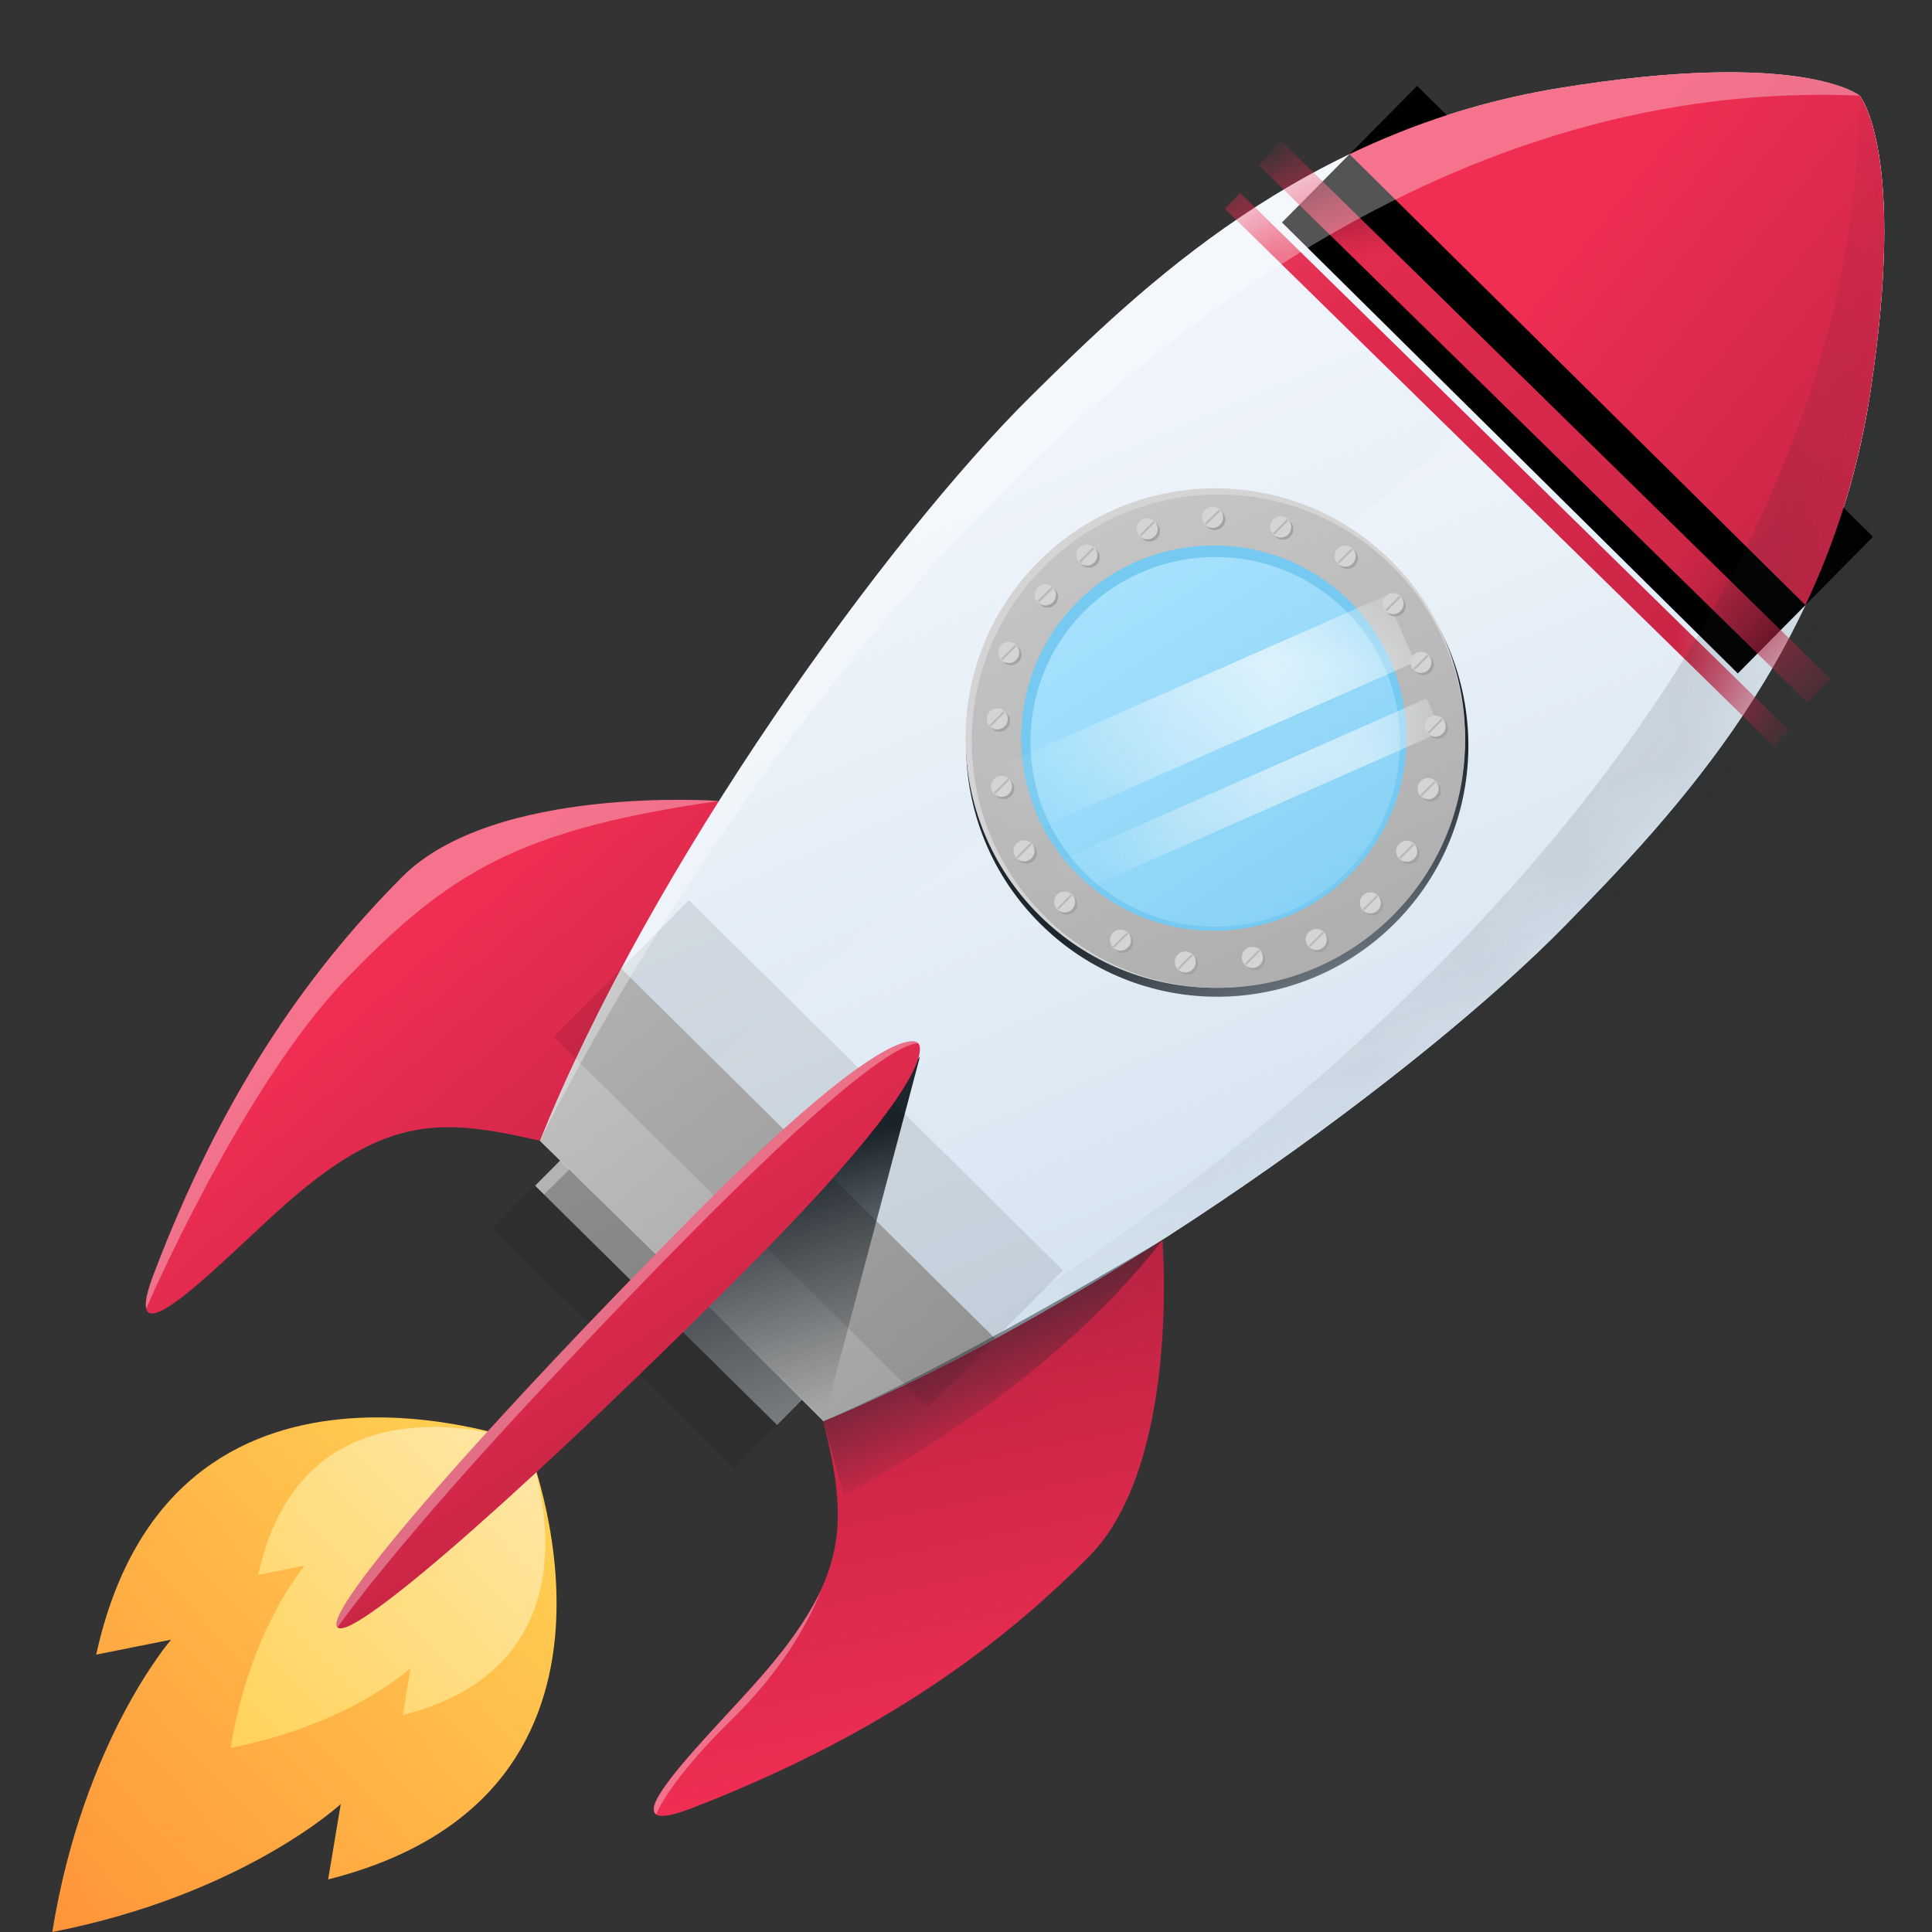 <svg width="19" height="19" viewBox="0 0 19 19" fill="none" xmlns="http://www.w3.org/2000/svg">
<rect x="0" y="0" width="19" height="19" fill="#333333" stroke="none"/>
<path d="M5.178 14.187C5.178 14.187 1.692 12.88 0.946 16.272L1.683 16.125C1.683 16.125 0.819 17.117 0.514 19C2.385 18.635 3.351 17.742 3.351 17.742L3.227 18.483C6.594 17.632 5.178 14.187 5.178 14.187Z" fill="url(#paint0_linear_43_16166)"/>
<path d="M5.178 14.188C5.178 14.188 3.004 13.372 2.538 15.488L2.998 15.396C2.998 15.396 2.459 16.015 2.268 17.189C3.436 16.962 4.038 16.404 4.038 16.404L3.961 16.866C6.061 16.335 5.178 14.187 5.178 14.187L5.178 14.188Z" fill="url(#paint1_linear_43_16166)"/>
<path d="M7.642 14.014L5.263 11.661L5.919 11.001L8.297 13.354L7.642 14.014Z" fill="url(#paint2_linear_43_16166)"/>
<path d="M7.069 7.877C7.069 7.877 4.859 7.714 3.953 8.626C2.975 9.609 2.165 10.813 1.51 12.534C1.161 13.452 2.083 12.503 2.695 11.944C3.765 10.965 4.293 10.985 5.312 11.219C5.312 11.219 5.862 10.094 7.069 7.877H7.069Z" fill="url(#paint3_linear_43_16166)"/>
<g style="mix-blend-mode:soft-light" opacity="0.33">
<path d="M7.069 7.877C7.069 7.877 4.859 7.714 3.953 8.626C2.975 9.609 2.165 10.813 1.51 12.534C1.445 12.706 1.424 12.812 1.438 12.868C1.438 12.868 2.378 10.688 3.408 9.622C4.439 8.556 5.125 8.157 7.069 7.877Z" fill="white"/>
</g>
<path d="M11.432 12.194C11.432 12.194 11.614 14.397 10.708 15.309C9.731 16.294 8.531 17.112 6.812 17.779C5.895 18.135 6.838 17.207 7.393 16.592C8.365 15.516 8.341 14.99 8.098 13.975C8.098 13.975 9.22 13.417 11.432 12.194V12.194Z" fill="url(#paint4_linear_43_16166)"/>
<path d="M18.39 3.882C18.757 1.501 18.289 0.941 18.289 0.941C18.289 0.941 17.724 0.478 15.341 0.865C12.823 1.274 11.226 2.821 10.138 3.897C8.73 5.289 6.409 8.492 5.311 11.219L6.712 12.59L8.098 13.975C10.822 12.857 14.012 10.514 15.395 9.099C16.464 8.004 18.002 6.397 18.39 3.882V3.882Z" fill="url(#paint5_linear_43_16166)"/>
<path d="M5.667 11.566L6.712 12.589L8.098 13.975C10.822 12.857 14.012 10.514 15.395 9.098C16.464 8.004 18.002 6.396 18.39 3.882C18.757 1.501 18.289 0.941 18.289 0.941" fill="url(#paint6_linear_43_16166)"/>
<g style="mix-blend-mode:soft-light" opacity="0.09">
<path d="M5.51 11.412L7.894 13.771" stroke="black" stroke-width="1.89" stroke-miterlimit="10"/>
</g>
<path d="M5.312 11.219L6.712 12.59L8.098 13.975C8.649 13.749 9.219 13.473 9.788 13.165L6.11 9.526C5.806 10.097 5.534 10.668 5.312 11.219L5.312 11.219Z" fill="url(#paint7_linear_43_16166)"/>
<path style="mix-blend-mode:soft-light" d="M9.047 10.391L8.098 13.975L7.828 13.797L7.642 14.014L6.718 13.1L9.047 10.391Z" fill="url(#paint8_linear_43_16166)"/>
<g style="mix-blend-mode:soft-light">
<path d="M13.272 1.516L17.755 5.951" stroke="black" stroke-width="1.89" stroke-miterlimit="10"/>
</g>
<path d="M18.289 0.941C18.289 0.941 17.724 0.478 15.341 0.865C14.568 0.99 13.883 1.223 13.272 1.517L17.755 5.951C18.044 5.339 18.27 4.654 18.39 3.882C18.757 1.501 18.289 0.941 18.289 0.941Z" fill="url(#paint9_linear_43_16166)"/>
<mask id="mask0_43_16166" style="mask-type:luminance" maskUnits="userSpaceOnUse" x="5" y="0" width="14" height="14">
<path d="M18.39 3.882C18.757 1.501 18.289 0.941 18.289 0.941C18.289 0.941 17.724 0.478 15.341 0.865C12.823 1.274 11.226 2.821 10.138 3.897C8.73 5.289 6.409 8.492 5.311 11.219L6.712 12.59L8.098 13.975C10.822 12.857 14.012 10.514 15.395 9.099C16.464 8.004 18.002 6.397 18.39 3.882V3.882Z" fill="white"/>
</mask>
<g mask="url(#mask0_43_16166)">
<path d="M12.605 1.39L12.377 1.622L17.774 6.908L18.001 6.676L12.605 1.39Z" fill="url(#paint10_linear_43_16166)"/>
<path d="M12.197 1.897L12.045 2.052L17.442 7.338L17.593 7.183L12.197 1.897Z" fill="url(#paint11_linear_43_16166)"/>
</g>
<g style="mix-blend-mode:soft-light" opacity="0.09">
<path d="M6.11 9.525L9.788 13.164" stroke="black" stroke-width="1.89" stroke-miterlimit="10"/>
</g>
<path d="M9.028 10.259C9.028 10.259 8.822 9.941 6.838 11.938C4.853 13.935 3.161 15.848 3.319 16.004C3.476 16.16 5.379 14.455 7.363 12.459C9.348 10.462 9.028 10.259 9.028 10.259Z" fill="url(#paint12_linear_43_16166)"/>
<g style="mix-blend-mode:soft-light" opacity="0.33">
<path d="M9.028 10.259C9.028 10.259 8.822 9.941 6.838 11.938C4.853 13.935 3.161 15.848 3.319 16.004C3.319 16.004 3.873 15.207 5.363 13.62C6.852 12.034 8.56 10.301 9.028 10.259Z" fill="white"/>
</g>
<path style="mix-blend-mode:soft-light" d="M13.725 9.072C14.685 8.104 14.678 6.54 13.71 5.579C12.742 4.619 11.178 4.625 10.217 5.594C9.257 6.562 9.263 8.126 10.232 9.086C11.2 10.047 12.764 10.04 13.725 9.072Z" fill="url(#paint13_linear_43_16166)"/>
<path d="M13.696 8.988C14.651 8.025 14.645 6.47 13.681 5.515C12.718 4.559 11.164 4.566 10.208 5.529C9.253 6.492 9.259 8.047 10.222 9.002C11.185 9.957 12.741 9.951 13.696 8.988Z" fill="#D4D4D4"/>
<path d="M13.704 8.997C14.648 8.046 14.642 6.51 13.69 5.567C12.739 4.623 11.203 4.629 10.259 5.581C9.316 6.532 9.323 8.068 10.274 9.011C11.225 9.955 12.761 9.949 13.704 8.997Z" fill="url(#paint14_linear_43_16166)"/>
<path d="M10.603 8.605C9.86 7.869 9.856 6.666 10.592 5.924C11.328 5.181 12.531 5.177 13.273 5.913C14.015 6.649 14.02 7.852 13.284 8.594C12.548 9.336 11.345 9.341 10.603 8.605Z" fill="#76C9F0"/>
<path d="M10.671 8.587C9.959 7.881 9.955 6.727 10.66 6.015C11.367 5.303 12.521 5.298 13.232 6.004C13.944 6.71 13.949 7.864 13.243 8.576C12.537 9.288 11.383 9.293 10.671 8.587Z" fill="url(#paint15_linear_43_16166)"/>
<mask id="mask1_43_16166" style="mask-type:luminance" maskUnits="userSpaceOnUse" x="10" y="5" width="4" height="5">
<path d="M10.671 8.587C9.959 7.881 9.955 6.727 10.66 6.015C11.367 5.303 12.521 5.298 13.232 6.004C13.944 6.71 13.949 7.864 13.243 8.576C12.537 9.288 11.383 9.293 10.671 8.587Z" fill="white"/>
</mask>
<g mask="url(#mask1_43_16166)">
<path d="M13.628 5.857L9.596 7.637L9.885 8.292L13.917 6.511L13.628 5.857Z" fill="url(#paint16_linear_43_16166)"/>
<path d="M14.03 6.869L9.998 8.65L10.143 8.979L14.175 7.198L14.03 6.869Z" fill="url(#paint17_linear_43_16166)"/>
</g>
<path d="M10.404 5.893C10.416 5.837 10.38 5.782 10.323 5.77C10.267 5.758 10.212 5.794 10.2 5.851C10.188 5.907 10.224 5.961 10.281 5.974C10.337 5.986 10.392 5.949 10.404 5.893Z" fill="#A3A3A3"/>
<path d="M10.043 6.46C10.056 6.404 10.019 6.349 9.963 6.337C9.907 6.325 9.852 6.361 9.84 6.418C9.828 6.474 9.864 6.528 9.921 6.54C9.977 6.553 10.031 6.516 10.043 6.46Z" fill="#A3A3A3"/>
<path d="M10.812 5.501C10.824 5.445 10.787 5.39 10.731 5.378C10.675 5.366 10.62 5.402 10.608 5.459C10.596 5.515 10.632 5.569 10.689 5.581C10.745 5.593 10.8 5.557 10.812 5.501Z" fill="#A3A3A3"/>
<path d="M9.951 7.689C9.914 7.645 9.848 7.639 9.805 7.676C9.761 7.713 9.755 7.778 9.792 7.822C9.828 7.866 9.894 7.872 9.937 7.835C9.982 7.798 9.987 7.733 9.951 7.689Z" fill="#A3A3A3"/>
<path d="M10.172 8.323C10.135 8.279 10.069 8.273 10.026 8.31C9.982 8.347 9.976 8.412 10.013 8.456C10.049 8.5 10.115 8.506 10.159 8.469C10.202 8.432 10.209 8.367 10.172 8.323Z" fill="#A3A3A3"/>
<path d="M9.909 7.025C9.872 6.981 9.806 6.975 9.763 7.012C9.719 7.049 9.713 7.114 9.75 7.158C9.786 7.201 9.852 7.208 9.895 7.171C9.94 7.134 9.945 7.069 9.909 7.025Z" fill="#A3A3A3"/>
<path d="M11.039 9.163C10.981 9.165 10.936 9.213 10.938 9.27C10.94 9.327 10.988 9.372 11.045 9.371C11.102 9.369 11.147 9.321 11.145 9.264C11.144 9.207 11.095 9.162 11.039 9.163Z" fill="#A3A3A3"/>
<path d="M11.675 9.379C11.617 9.381 11.572 9.429 11.574 9.486C11.576 9.543 11.624 9.588 11.681 9.586C11.738 9.584 11.783 9.536 11.781 9.479C11.78 9.422 11.732 9.377 11.675 9.379Z" fill="#A3A3A3"/>
<path d="M10.489 8.788C10.431 8.79 10.386 8.838 10.388 8.895C10.39 8.953 10.438 8.997 10.495 8.996C10.552 8.994 10.597 8.946 10.595 8.889C10.594 8.832 10.546 8.787 10.489 8.788Z" fill="#A3A3A3"/>
<path d="M12.883 9.2C12.849 9.245 12.859 9.31 12.905 9.345C12.951 9.379 13.016 9.369 13.05 9.323C13.084 9.277 13.074 9.212 13.028 9.178C12.983 9.144 12.918 9.154 12.883 9.2Z" fill="#A3A3A3"/>
<path d="M13.415 8.839C13.381 8.885 13.391 8.95 13.437 8.984C13.482 9.018 13.547 9.008 13.582 8.962C13.616 8.916 13.606 8.852 13.56 8.817C13.514 8.783 13.449 8.793 13.415 8.839Z" fill="#A3A3A3"/>
<path d="M12.255 9.376C12.221 9.422 12.231 9.487 12.277 9.521C12.323 9.555 12.388 9.546 12.422 9.5C12.456 9.454 12.447 9.389 12.401 9.354C12.355 9.32 12.29 9.33 12.255 9.376Z" fill="#A3A3A3"/>
<path d="M13.966 7.803C13.98 7.858 14.036 7.892 14.092 7.878C14.147 7.865 14.181 7.808 14.168 7.753C14.154 7.697 14.097 7.663 14.042 7.677C13.986 7.691 13.952 7.747 13.966 7.803Z" fill="#A3A3A3"/>
<path d="M14.035 7.188C14.049 7.243 14.105 7.277 14.161 7.263C14.217 7.25 14.251 7.193 14.237 7.138C14.223 7.082 14.167 7.048 14.111 7.062C14.055 7.076 14.021 7.132 14.035 7.188Z" fill="#A3A3A3"/>
<path d="M13.755 8.418C13.769 8.474 13.825 8.508 13.881 8.494C13.937 8.48 13.97 8.424 13.957 8.368C13.943 8.313 13.886 8.279 13.831 8.293C13.775 8.306 13.741 8.363 13.755 8.418Z" fill="#A3A3A3"/>
<path d="M13.679 6.053C13.731 6.077 13.793 6.053 13.816 6.001C13.84 5.949 13.816 5.887 13.764 5.864C13.711 5.84 13.65 5.864 13.627 5.916C13.603 5.968 13.627 6.03 13.679 6.053Z" fill="#A3A3A3"/>
<path d="M13.208 5.586C13.26 5.61 13.322 5.586 13.345 5.534C13.369 5.481 13.345 5.42 13.293 5.397C13.241 5.373 13.179 5.397 13.156 5.449C13.132 5.501 13.156 5.562 13.208 5.586Z" fill="#A3A3A3"/>
<path d="M13.954 6.63C14.006 6.654 14.067 6.63 14.091 6.578C14.114 6.526 14.091 6.465 14.039 6.441C13.986 6.417 13.925 6.441 13.901 6.493C13.878 6.545 13.901 6.607 13.954 6.63Z" fill="#A3A3A3"/>
<path d="M11.995 5.201C12.045 5.175 12.066 5.112 12.039 5.061C12.012 5.011 11.95 4.991 11.898 5.018C11.848 5.044 11.828 5.107 11.855 5.158C11.881 5.208 11.944 5.228 11.995 5.201Z" fill="#A3A3A3"/>
<path d="M11.352 5.314C11.403 5.287 11.423 5.225 11.396 5.174C11.369 5.123 11.307 5.103 11.256 5.13C11.205 5.156 11.185 5.219 11.212 5.27C11.238 5.321 11.301 5.341 11.352 5.314Z" fill="#A3A3A3"/>
<path d="M12.665 5.296C12.715 5.27 12.735 5.207 12.709 5.156C12.682 5.105 12.62 5.085 12.568 5.112C12.518 5.139 12.498 5.201 12.525 5.252C12.551 5.303 12.614 5.323 12.665 5.296Z" fill="#A3A3A3"/>
<path d="M10.382 5.871C10.394 5.815 10.357 5.761 10.301 5.748C10.245 5.736 10.19 5.773 10.178 5.829C10.166 5.885 10.203 5.94 10.259 5.952C10.315 5.964 10.37 5.928 10.382 5.871Z" fill="#D4D4D4"/>
<path d="M10.021 6.438C10.034 6.382 9.997 6.327 9.941 6.315C9.885 6.303 9.83 6.34 9.818 6.396C9.806 6.452 9.842 6.507 9.899 6.519C9.955 6.531 10.009 6.495 10.021 6.438Z" fill="#D4D4D4"/>
<path d="M10.79 5.479C10.802 5.423 10.766 5.368 10.709 5.356C10.653 5.344 10.599 5.38 10.586 5.437C10.575 5.493 10.611 5.548 10.667 5.56C10.723 5.572 10.778 5.535 10.79 5.479Z" fill="#D4D4D4"/>
<path d="M9.929 7.667C9.892 7.623 9.826 7.617 9.783 7.654C9.739 7.691 9.733 7.756 9.77 7.8C9.806 7.844 9.872 7.85 9.915 7.813C9.959 7.776 9.965 7.711 9.929 7.667Z" fill="#D4D4D4"/>
<path d="M10.15 8.301C10.113 8.257 10.048 8.251 10.004 8.288C9.96 8.325 9.954 8.39 9.991 8.434C10.027 8.478 10.093 8.484 10.137 8.447C10.18 8.41 10.187 8.345 10.15 8.301Z" fill="#D4D4D4"/>
<path d="M9.887 7.003C9.85 6.959 9.785 6.953 9.741 6.99C9.697 7.027 9.691 7.092 9.728 7.136C9.765 7.18 9.83 7.186 9.874 7.149C9.918 7.113 9.924 7.047 9.887 7.003Z" fill="#D4D4D4"/>
<path d="M11.017 9.142C10.959 9.143 10.914 9.192 10.916 9.248C10.918 9.305 10.966 9.351 11.023 9.349C11.08 9.347 11.125 9.299 11.123 9.242C11.122 9.185 11.073 9.14 11.017 9.142Z" fill="#D4D4D4"/>
<path d="M11.653 9.357C11.596 9.359 11.551 9.407 11.553 9.464C11.554 9.521 11.602 9.566 11.659 9.564C11.717 9.563 11.761 9.514 11.76 9.458C11.758 9.401 11.71 9.355 11.653 9.357Z" fill="#D4D4D4"/>
<path d="M10.467 8.767C10.409 8.768 10.364 8.817 10.366 8.873C10.368 8.93 10.416 8.976 10.473 8.974C10.53 8.972 10.575 8.924 10.573 8.867C10.572 8.81 10.524 8.765 10.467 8.767Z" fill="#D4D4D4"/>
<path d="M12.861 9.178C12.827 9.224 12.837 9.289 12.883 9.323C12.929 9.357 12.994 9.347 13.028 9.301C13.062 9.255 13.052 9.19 13.006 9.156C12.96 9.122 12.896 9.132 12.861 9.178Z" fill="#D4D4D4"/>
<path d="M13.393 8.817C13.359 8.863 13.369 8.928 13.415 8.962C13.46 8.996 13.525 8.987 13.56 8.941C13.594 8.895 13.584 8.83 13.538 8.795C13.492 8.761 13.427 8.771 13.393 8.817Z" fill="#D4D4D4"/>
<path d="M12.233 9.354C12.199 9.4 12.209 9.465 12.255 9.5C12.301 9.533 12.366 9.524 12.4 9.478C12.434 9.432 12.425 9.367 12.379 9.332C12.333 9.299 12.268 9.308 12.233 9.354Z" fill="#D4D4D4"/>
<path d="M13.944 7.781C13.958 7.837 14.014 7.87 14.07 7.857C14.125 7.843 14.159 7.787 14.146 7.731C14.132 7.675 14.075 7.641 14.02 7.655C13.964 7.669 13.93 7.725 13.944 7.781Z" fill="#D4D4D4"/>
<path d="M14.013 7.166C14.027 7.221 14.083 7.255 14.139 7.242C14.195 7.228 14.229 7.171 14.215 7.116C14.201 7.06 14.145 7.026 14.089 7.04C14.033 7.054 13.999 7.11 14.013 7.166Z" fill="#D4D4D4"/>
<path d="M13.733 8.397C13.747 8.452 13.803 8.486 13.859 8.472C13.915 8.459 13.948 8.402 13.935 8.347C13.921 8.291 13.864 8.257 13.809 8.271C13.753 8.285 13.719 8.341 13.733 8.397Z" fill="#D4D4D4"/>
<path d="M13.657 6.031C13.709 6.055 13.771 6.031 13.794 5.979C13.818 5.927 13.794 5.865 13.742 5.842C13.69 5.818 13.628 5.842 13.605 5.894C13.581 5.946 13.605 6.008 13.657 6.031Z" fill="#D4D4D4"/>
<path d="M13.186 5.564C13.239 5.588 13.3 5.564 13.324 5.512C13.347 5.46 13.324 5.398 13.271 5.375C13.219 5.351 13.158 5.375 13.134 5.427C13.111 5.479 13.134 5.541 13.186 5.564Z" fill="#D4D4D4"/>
<path d="M13.931 6.609C13.984 6.632 14.045 6.609 14.069 6.556C14.092 6.504 14.069 6.443 14.017 6.419C13.964 6.396 13.903 6.419 13.879 6.471C13.856 6.524 13.879 6.585 13.931 6.609Z" fill="#D4D4D4"/>
<path d="M11.973 5.18C12.024 5.153 12.043 5.091 12.017 5.039C11.99 4.989 11.928 4.969 11.877 4.996C11.826 5.022 11.806 5.085 11.833 5.136C11.859 5.186 11.922 5.207 11.973 5.18Z" fill="#D4D4D4"/>
<path d="M11.33 5.292C11.381 5.265 11.401 5.203 11.374 5.152C11.347 5.101 11.285 5.081 11.234 5.108C11.183 5.135 11.163 5.197 11.19 5.248C11.216 5.299 11.279 5.319 11.33 5.292Z" fill="#D4D4D4"/>
<path d="M12.643 5.274C12.694 5.248 12.714 5.185 12.687 5.134C12.66 5.083 12.598 5.063 12.547 5.09C12.496 5.117 12.476 5.179 12.503 5.23C12.529 5.281 12.592 5.301 12.643 5.274Z" fill="#D4D4D4"/>
<path d="M10.341 5.773L10.204 5.91L10.219 5.925L10.355 5.788L10.341 5.773Z" fill="#B9B9B9"/>
<path d="M9.981 6.341L9.844 6.478L9.859 6.492L9.996 6.356L9.981 6.341Z" fill="#B9B9B9"/>
<path d="M10.749 5.382L10.612 5.519L10.627 5.534L10.764 5.397L10.749 5.382Z" fill="#B9B9B9"/>
<path d="M9.91 7.657L9.773 7.794L9.788 7.809L9.925 7.672L9.91 7.657Z" fill="#B9B9B9"/>
<path d="M10.131 8.292L9.994 8.429L10.009 8.443L10.146 8.306L10.131 8.292Z" fill="#B9B9B9"/>
<path d="M9.868 6.994L9.731 7.13L9.745 7.145L9.882 7.008L9.868 6.994Z" fill="#B9B9B9"/>
<path d="M11.081 9.17L10.944 9.307L10.959 9.321L11.095 9.184L11.081 9.17Z" fill="#B9B9B9"/>
<path d="M11.716 9.385L11.58 9.522L11.594 9.536L11.731 9.399L11.716 9.385Z" fill="#B9B9B9"/>
<path d="M10.531 8.794L10.395 8.931L10.409 8.945L10.546 8.808L10.531 8.794Z" fill="#B9B9B9"/>
<path d="M13.006 9.164L12.869 9.301L12.884 9.315L13.021 9.178L13.006 9.164Z" fill="#B9B9B9"/>
<path d="M13.537 8.803L13.4 8.94L13.415 8.954L13.552 8.818L13.537 8.803Z" fill="#B9B9B9"/>
<path d="M12.377 9.34L12.241 9.477L12.255 9.491L12.392 9.355L12.377 9.34Z" fill="#B9B9B9"/>
<path d="M14.105 7.681L13.968 7.817L13.983 7.832L14.12 7.695L14.105 7.681Z" fill="#B9B9B9"/>
<path d="M14.175 7.065L14.039 7.202L14.053 7.216L14.19 7.079L14.175 7.065Z" fill="#B9B9B9"/>
<path d="M13.895 8.296L13.758 8.433L13.772 8.448L13.909 8.311L13.895 8.296Z" fill="#B9B9B9"/>
<path d="M13.76 5.861L13.623 5.997L13.638 6.012L13.774 5.875L13.76 5.861Z" fill="#B9B9B9"/>
<path d="M13.29 5.393L13.153 5.53L13.167 5.545L13.304 5.408L13.29 5.393Z" fill="#B9B9B9"/>
<path d="M14.034 6.438L13.898 6.575L13.912 6.59L14.049 6.453L14.034 6.438Z" fill="#B9B9B9"/>
<path d="M11.986 5.012L11.849 5.148L11.863 5.163L12 5.026L11.986 5.012Z" fill="#B9B9B9"/>
<path d="M11.343 5.124L11.207 5.261L11.221 5.275L11.358 5.138L11.343 5.124Z" fill="#B9B9B9"/>
<path d="M12.656 5.106L12.519 5.243L12.534 5.258L12.671 5.121L12.656 5.106Z" fill="#B9B9B9"/>
<g style="mix-blend-mode:soft-light" opacity="0.33">
<path d="M18.289 0.941C18.289 0.941 17.724 0.478 15.341 0.865C12.823 1.274 11.226 2.821 10.138 3.897C8.73 5.289 6.409 8.492 5.311 11.219C5.311 11.219 10.377 0.593 18.289 0.941Z" fill="white"/>
</g>
<g style="mix-blend-mode:soft-light" opacity="0.33">
<path d="M5.601 11.5L5.351 11.746L5.263 11.66L5.51 11.412L5.601 11.5Z" fill="white"/>
</g>
<g opacity="0.48">
<mask id="mask2_43_16166" style="mask-type:luminance" maskUnits="userSpaceOnUse" x="5" y="0" width="14" height="14">
<path d="M18.39 3.882C18.757 1.501 18.289 0.941 18.289 0.941C18.289 0.941 17.724 0.478 15.341 0.865C12.823 1.274 11.226 2.821 10.138 3.897C9.015 5.007 7.31 7.271 6.109 9.526C5.805 10.097 5.533 10.668 5.311 11.219L6.712 12.59L8.098 13.975C10.822 12.857 14.012 10.514 15.395 9.099C16.464 8.004 18.002 6.397 18.39 3.882V3.882Z" fill="white"/>
</mask>
<g mask="url(#mask2_43_16166)">
<path style="mix-blend-mode:soft-light" d="M8.098 13.975C8.098 13.975 18.203 8.854 18.289 0.941L21.141 2.192L11.703 16.725C11.703 16.725 9.8 16.01 8.098 13.974V13.975Z" fill="url(#paint18_linear_43_16166)"/>
</g>
</g>
<path style="mix-blend-mode:soft-light" d="M8.098 13.975L8.297 14.7C8.297 14.7 10.241 13.743 11.432 12.194C11.432 12.194 9.281 13.483 8.098 13.975Z" fill="url(#paint19_linear_43_16166)"/>
<g style="mix-blend-mode:soft-light" opacity="0.33">
<path d="M7.218 16.888C7.815 16.303 8.039 15.738 8.078 15.63C8.069 15.653 8.049 15.697 8.006 15.771C7.873 16.016 7.675 16.281 7.393 16.593C7.034 16.99 6.515 17.517 6.438 17.746C6.424 17.794 6.431 17.825 6.453 17.845C6.453 17.844 6.555 17.538 7.217 16.889L7.218 16.888Z" fill="white"/>
</g>
<defs>
<linearGradient id="paint0_linear_43_16166" x1="-0.805" y1="19.996" x2="5.112" y2="14.422" gradientUnits="userSpaceOnUse">
<stop stop-color="#FF8533"/>
<stop offset="1" stop-color="#FFD052"/>
</linearGradient>
<linearGradient id="paint1_linear_43_16166" x1="1.899" y1="17.471" x2="5.547" y2="13.882" gradientUnits="userSpaceOnUse">
<stop stop-color="#FFD052"/>
<stop offset="1" stop-color="#FFE9AE"/>
</linearGradient>
<linearGradient id="paint2_linear_43_16166" x1="8.711" y1="15.664" x2="5.296" y2="10.082" gradientUnits="userSpaceOnUse">
<stop stop-color="#767B7F"/>
<stop offset="1" stop-color="#A3A3A3"/>
</linearGradient>
<linearGradient id="paint3_linear_43_16166" x1="3.617" y1="9.652" x2="9.09" y2="15.907" gradientUnits="userSpaceOnUse">
<stop stop-color="#F02E54"/>
<stop offset="1" stop-color="#8F1931"/>
</linearGradient>
<linearGradient id="paint4_linear_43_16166" x1="9.409" y1="17.415" x2="7.651" y2="8.552" gradientUnits="userSpaceOnUse">
<stop stop-color="#F02E54"/>
<stop offset="1" stop-color="#8F1931"/>
</linearGradient>
<linearGradient id="paint5_linear_43_16166" x1="11.015" y1="4.206" x2="15.063" y2="13.768" gradientUnits="userSpaceOnUse">
<stop stop-color="#EEF4FA"/>
<stop offset="1" stop-color="#CDDEED"/>
</linearGradient>
<linearGradient id="paint6_linear_43_16166" x1="11.567" y1="5.266" x2="15.002" y2="13.378" gradientUnits="userSpaceOnUse">
<stop stop-color="#EEF4FA"/>
<stop offset="1" stop-color="#CDDEED"/>
</linearGradient>
<linearGradient id="paint7_linear_43_16166" x1="5.108" y1="9.179" x2="8.762" y2="13.688" gradientUnits="userSpaceOnUse">
<stop stop-color="#C7C7C7"/>
<stop offset="1" stop-color="#A3A3A3"/>
</linearGradient>
<linearGradient id="paint8_linear_43_16166" x1="7.767" y1="11.388" x2="8.514" y2="13.693" gradientUnits="userSpaceOnUse">
<stop stop-color="#1D262D"/>
<stop offset="1" stop-color="#1D262D" stop-opacity="0"/>
</linearGradient>
<linearGradient id="paint9_linear_43_16166" x1="15.85" y1="1.704" x2="23.406" y2="7.764" gradientUnits="userSpaceOnUse">
<stop stop-color="#F02E54"/>
<stop offset="1" stop-color="#8F1931"/>
</linearGradient>
<linearGradient id="paint10_linear_43_16166" x1="25.498" y1="14.838" x2="11.51" y2="0.334" gradientUnits="userSpaceOnUse">
<stop stop-color="#8F1931"/>
<stop offset="1" stop-color="#F02E54"/>
</linearGradient>
<linearGradient id="paint11_linear_43_16166" x1="25.073" y1="15.248" x2="11.085" y2="0.744" gradientUnits="userSpaceOnUse">
<stop stop-color="#8F1931"/>
<stop offset="1" stop-color="#F02E54"/>
</linearGradient>
<linearGradient id="paint12_linear_43_16166" x1="5.01" y1="11.469" x2="9.294" y2="17.597" gradientUnits="userSpaceOnUse">
<stop stop-color="#F02E54"/>
<stop offset="1" stop-color="#8F1931"/>
</linearGradient>
<linearGradient id="paint13_linear_43_16166" x1="12.444" y1="8.325" x2="13.992" y2="11.563" gradientUnits="userSpaceOnUse">
<stop stop-color="#1D262D"/>
<stop offset="0.68" stop-color="#1D262D" stop-opacity="0.32"/>
<stop offset="1" stop-color="#1D262D" stop-opacity="0"/>
</linearGradient>
<linearGradient id="paint14_linear_43_16166" x1="10.857" y1="4.657" x2="13.895" y2="11.765" gradientUnits="userSpaceOnUse">
<stop stop-color="#C7C7C7"/>
<stop offset="1" stop-color="#A3A3A3"/>
</linearGradient>
<linearGradient id="paint15_linear_43_16166" x1="10.495" y1="5.07" x2="14.086" y2="10.557" gradientUnits="userSpaceOnUse">
<stop stop-color="#ADE5FF"/>
<stop offset="1" stop-color="#76C9F0"/>
</linearGradient>
<linearGradient id="paint16_linear_43_16166" x1="13.706" y1="5.783" x2="9.867" y2="8.325" gradientUnits="userSpaceOnUse">
<stop stop-color="#F9FBFC"/>
<stop offset="1" stop-color="#F9FBFC" stop-opacity="0"/>
</linearGradient>
<linearGradient id="paint17_linear_43_16166" x1="14.197" y1="6.526" x2="10.359" y2="9.068" gradientUnits="userSpaceOnUse">
<stop stop-color="#F9FBFC"/>
<stop offset="1" stop-color="#F9FBFC" stop-opacity="0"/>
</linearGradient>
<linearGradient id="paint18_linear_43_16166" x1="21.125" y1="12.453" x2="12.847" y2="7.284" gradientUnits="userSpaceOnUse">
<stop stop-color="#1D262D"/>
<stop offset="1" stop-color="#1D262D" stop-opacity="0"/>
</linearGradient>
<linearGradient id="paint19_linear_43_16166" x1="9.28" y1="12.137" x2="10.137" y2="14.057" gradientUnits="userSpaceOnUse">
<stop stop-color="#1D262D"/>
<stop offset="1" stop-color="#1D262D" stop-opacity="0"/>
</linearGradient>
</defs>
</svg>

